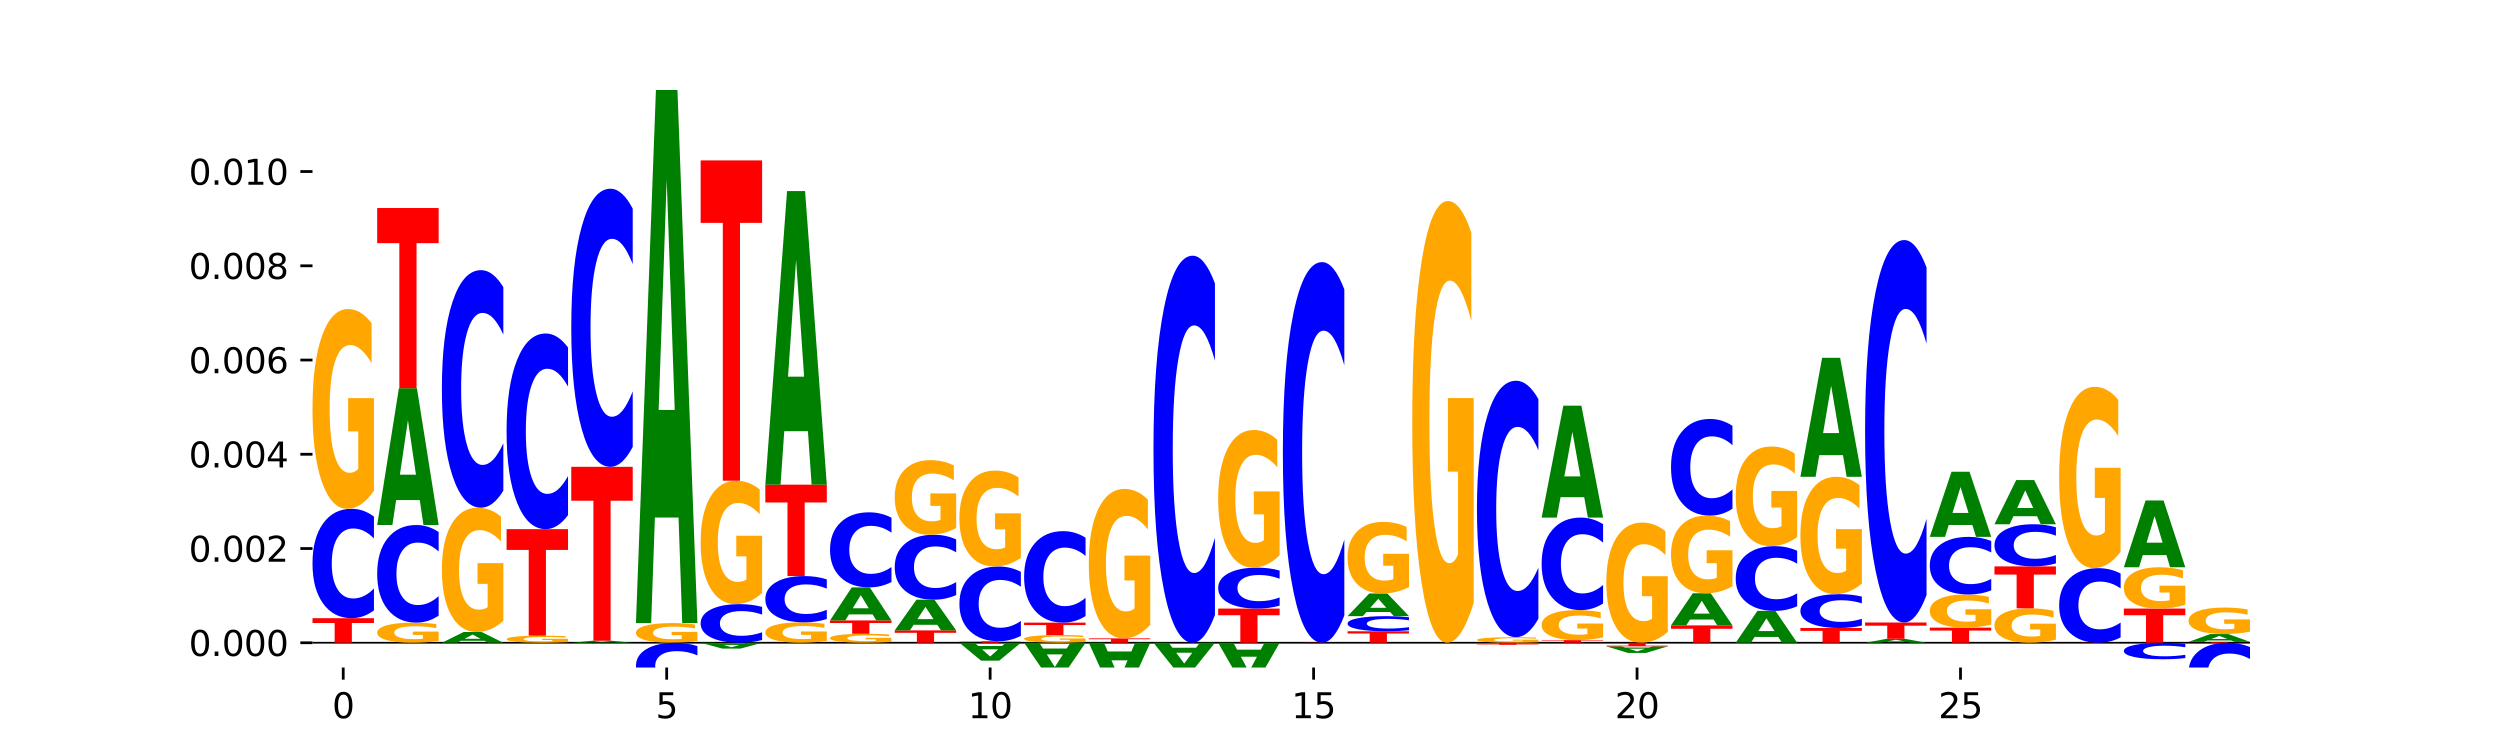 <?xml version="1.0" encoding="utf-8" standalone="no"?>
<!DOCTYPE svg PUBLIC "-//W3C//DTD SVG 1.1//EN"
  "http://www.w3.org/Graphics/SVG/1.1/DTD/svg11.dtd">
<svg xmlns:xlink="http://www.w3.org/1999/xlink" width="720pt" height="216pt" viewBox="0 0 720 216" xmlns="http://www.w3.org/2000/svg" version="1.1">
 <defs>
  <style type="text/css">*{stroke-linejoin: round; stroke-linecap: butt}</style>
 </defs>
 <g id="figure_1">
  <g id="patch_1">
   <path d="M 0 216 
L 720 216 
L 720 0 
L 0 0 
z
" style="fill: #ffffff"/>
  </g>
  <g id="axes_1">
   <g id="patch_2">
    <path d="M 90 192.24 
L 648 192.24 
L 648 25.92 
L 90 25.92 
z
" style="fill: #ffffff"/>
   </g>
   <g id="line2d_1">
    <path d="M 90 185.116 
L 648 185.116 
" clip-path="url(#p6337de2c0d)" style="fill: none; stroke: #000000; stroke-width: 0.5; stroke-linecap: square"/>
   </g>
   <g id="patch_3">
    <path d="M 90 178.037 
L 107.699 178.037 
L 107.699 179.417 
L 101.332 179.417 
L 101.332 185.116 
L 96.38 185.116 
L 96.38 179.417 
L 90 179.417 
L 90 178.037 
z
" clip-path="url(#p6337de2c0d)" style="fill: #ff0000"/>
   </g>
   <g id="patch_4">
    <path d="M 107.699 175.778 
Q 106.219 176.898 104.618 177.464 
Q 103.017 178.037 101.273 178.037 
Q 96.074 178.037 93.037 173.793 
Q 90 169.55 90 162.293 
Q 90 155.01 93.037 150.773 
Q 96.074 146.529 101.273 146.529 
Q 103.017 146.529 104.618 147.102 
Q 106.219 147.668 107.699 148.788 
L 107.699 155.068 
Q 106.206 153.584 104.756 152.894 
Q 103.307 152.205 101.706 152.205 
Q 98.834 152.205 97.189 154.893 
Q 95.548 157.574 95.548 162.293 
Q 95.548 166.992 97.189 169.68 
Q 98.834 172.361 101.706 172.361 
Q 103.307 172.361 104.756 171.671 
Q 106.206 170.975 107.699 169.491 
L 107.699 175.778 
z
" clip-path="url(#p6337de2c0d)" style="fill: #0000ff"/>
   </g>
   <g id="patch_5">
    <path d="M 107.699 141.324 
Q 105.914 143.927 103.995 145.234 
Q 102.075 146.529 100.028 146.529 
Q 95.403 146.529 92.701 138.781 
Q 90 131.033 90 117.784 
Q 90 104.379 92.749 96.691 
Q 95.502 89.002 100.29 89.002 
Q 102.134 89.002 103.824 90.048 
Q 105.518 91.082 107.017 93.126 
L 107.017 104.593 
Q 105.47 101.967 103.939 100.672 
Q 102.408 99.365 100.869 99.365 
Q 98.021 99.365 96.478 104.142 
Q 94.935 108.907 94.935 117.784 
Q 94.935 126.577 96.422 131.378 
Q 97.91 136.167 100.647 136.167 
Q 101.392 136.167 102.031 135.894 
Q 102.67 135.608 103.177 135.014 
L 103.177 124.248 
L 100.262 124.248 
L 100.262 114.658 
L 107.699 114.658 
L 107.699 141.324 
z
" clip-path="url(#p6337de2c0d)" style="fill: #ffa600"/>
   </g>
   <g id="patch_6">
    <path d="M 126.331 184.591 
Q 124.546 184.853 122.626 184.985 
Q 120.706 185.116 118.659 185.116 
Q 114.034 185.116 111.332 184.335 
Q 108.631 183.554 108.631 182.218 
Q 108.631 180.867 111.38 180.092 
Q 114.133 179.317 118.921 179.317 
Q 120.765 179.317 122.455 179.423 
Q 124.149 179.527 125.648 179.733 
L 125.648 180.889 
Q 124.101 180.624 122.57 180.493 
Q 121.039 180.362 119.5 180.362 
Q 116.652 180.362 115.109 180.843 
Q 113.566 181.323 113.566 182.218 
Q 113.566 183.105 115.053 183.589 
Q 116.541 184.071 119.278 184.071 
Q 120.023 184.071 120.662 184.044 
Q 121.301 184.015 121.808 183.955 
L 121.808 182.87 
L 118.893 182.87 
L 118.893 181.903 
L 126.331 181.903 
L 126.331 184.591 
z
" clip-path="url(#p6337de2c0d)" style="fill: #ffa600"/>
   </g>
   <g id="patch_7">
    <path d="M 126.331 177.302 
Q 124.85 178.301 123.249 178.806 
Q 121.648 179.317 119.905 179.317 
Q 114.705 179.317 111.668 175.531 
Q 108.631 171.745 108.631 165.27 
Q 108.631 158.771 111.668 154.991 
Q 114.705 151.204 119.905 151.204 
Q 121.648 151.204 123.249 151.716 
Q 124.85 152.221 126.331 153.22 
L 126.331 158.824 
Q 124.837 157.499 123.387 156.884 
Q 121.938 156.268 120.337 156.268 
Q 117.465 156.268 115.82 158.667 
Q 114.179 161.059 114.179 165.27 
Q 114.179 169.462 115.82 171.861 
Q 117.465 174.253 120.337 174.253 
Q 121.938 174.253 123.387 173.638 
Q 124.837 173.016 126.331 171.692 
L 126.331 177.302 
z
" clip-path="url(#p6337de2c0d)" style="fill: #0000ff"/>
   </g>
   <g id="patch_8">
    <path d="M 120.892 144.026 
L 114.085 144.026 
L 113.01 151.204 
L 108.631 151.204 
L 114.884 111.797 
L 120.077 111.797 
L 126.331 151.204 
L 121.955 151.204 
L 120.892 144.026 
z
M 115.17 136.712 
L 119.795 136.712 
L 117.486 121.036 
L 115.17 136.712 
z
" clip-path="url(#p6337de2c0d)" style="fill: #008000"/>
   </g>
   <g id="patch_9">
    <path d="M 108.631 59.912 
L 126.331 59.912 
L 126.331 70.031 
L 119.963 70.031 
L 119.963 111.797 
L 115.011 111.797 
L 115.011 70.031 
L 108.631 70.031 
L 108.631 59.912 
z
" clip-path="url(#p6337de2c0d)" style="fill: #ff0000"/>
   </g>
   <g id="patch_10">
    <path d="M 139.523 184.552 
L 132.716 184.552 
L 131.641 185.116 
L 127.262 185.116 
L 133.515 182.022 
L 138.708 182.022 
L 144.962 185.116 
L 140.586 185.116 
L 139.523 184.552 
z
M 133.801 183.978 
L 138.426 183.978 
L 136.117 182.748 
L 133.801 183.978 
z
" clip-path="url(#p6337de2c0d)" style="fill: #008000"/>
   </g>
   <g id="patch_11">
    <path d="M 144.962 178.783 
Q 143.177 180.403 141.257 181.216 
Q 139.337 182.022 137.29 182.022 
Q 132.665 182.022 129.963 177.2 
Q 127.262 172.378 127.262 164.132 
Q 127.262 155.789 130.011 151.004 
Q 132.764 146.219 137.552 146.219 
Q 139.396 146.219 141.086 146.87 
Q 142.78 147.514 144.279 148.786 
L 144.279 155.923 
Q 142.732 154.288 141.201 153.482 
Q 139.67 152.668 138.131 152.668 
Q 135.283 152.668 133.74 155.642 
Q 132.197 158.607 132.197 164.132 
Q 132.197 169.605 133.684 172.593 
Q 135.172 175.573 137.909 175.573 
Q 138.655 175.573 139.293 175.403 
Q 139.932 175.226 140.44 174.856 
L 140.44 168.155 
L 137.524 168.155 
L 137.524 162.187 
L 144.962 162.187 
L 144.962 178.783 
z
" clip-path="url(#p6337de2c0d)" style="fill: #ffa600"/>
   </g>
   <g id="patch_12">
    <path d="M 144.962 141.315 
Q 143.481 143.746 141.88 144.976 
Q 140.279 146.219 138.536 146.219 
Q 133.336 146.219 130.299 137.005 
Q 127.262 127.79 127.262 112.032 
Q 127.262 96.217 130.299 87.017 
Q 133.336 77.802 138.536 77.802 
Q 140.279 77.802 141.88 79.046 
Q 143.481 80.276 144.962 82.706 
L 144.962 96.345 
Q 143.468 93.122 142.018 91.624 
Q 140.569 90.126 138.968 90.126 
Q 136.096 90.126 134.451 95.963 
Q 132.81 101.786 132.81 112.032 
Q 132.81 122.236 134.451 128.073 
Q 136.096 133.895 138.968 133.895 
Q 140.569 133.895 142.018 132.397 
Q 143.468 130.885 144.962 127.663 
L 144.962 141.315 
z
" clip-path="url(#p6337de2c0d)" style="fill: #0000ff"/>
   </g>
   <g id="patch_13">
    <path d="M 163.593 184.931 
Q 161.808 185.023 159.888 185.07 
Q 157.968 185.116 155.921 185.116 
Q 151.296 185.116 148.594 184.841 
Q 145.893 184.565 145.893 184.095 
Q 145.893 183.619 148.642 183.346 
Q 151.395 183.073 156.183 183.073 
Q 158.027 183.073 159.717 183.11 
Q 161.411 183.147 162.91 183.219 
L 162.91 183.626 
Q 161.363 183.533 159.832 183.487 
Q 158.301 183.441 156.762 183.441 
Q 153.914 183.441 152.371 183.61 
Q 150.828 183.78 150.828 184.095 
Q 150.828 184.407 152.315 184.578 
Q 153.803 184.748 156.54 184.748 
Q 157.286 184.748 157.924 184.738 
Q 158.563 184.728 159.071 184.707 
L 159.071 184.324 
L 156.155 184.324 
L 156.155 183.984 
L 163.593 183.984 
L 163.593 184.931 
z
" clip-path="url(#p6337de2c0d)" style="fill: #ffa600"/>
   </g>
   <g id="patch_14">
    <path d="M 145.893 152.395 
L 163.593 152.395 
L 163.593 158.378 
L 157.225 158.378 
L 157.225 183.073 
L 152.273 183.073 
L 152.273 158.378 
L 145.893 158.378 
L 145.893 152.395 
z
" clip-path="url(#p6337de2c0d)" style="fill: #ff0000"/>
   </g>
   <g id="patch_15">
    <path d="M 163.593 148.356 
Q 162.112 150.358 160.511 151.371 
Q 158.91 152.395 157.167 152.395 
Q 151.967 152.395 148.93 144.806 
Q 145.893 137.217 145.893 124.238 
Q 145.893 111.213 148.93 103.636 
Q 151.967 96.046 157.167 96.046 
Q 158.91 96.046 160.511 97.071 
Q 162.112 98.083 163.593 100.086 
L 163.593 111.318 
Q 162.099 108.664 160.649 107.43 
Q 159.2 106.196 157.599 106.196 
Q 154.727 106.196 153.082 111.004 
Q 151.441 115.799 151.441 124.238 
Q 151.441 132.642 153.082 137.45 
Q 154.727 142.245 157.599 142.245 
Q 159.2 142.245 160.649 141.011 
Q 162.099 139.766 163.593 137.112 
L 163.593 148.356 
z
" clip-path="url(#p6337de2c0d)" style="fill: #0000ff"/>
   </g>
   <g id="patch_16">
    <path d="M 176.785 185.006 
L 169.978 185.006 
L 168.903 185.116 
L 164.524 185.116 
L 170.777 184.515 
L 175.97 184.515 
L 182.224 185.116 
L 177.849 185.116 
L 176.785 185.006 
z
M 171.063 184.895 
L 175.688 184.895 
L 173.379 184.656 
L 171.063 184.895 
z
" clip-path="url(#p6337de2c0d)" style="fill: #008000"/>
   </g>
   <g id="patch_17">
    <path d="M 164.524 134.445 
L 182.224 134.445 
L 182.224 144.21 
L 175.856 144.21 
L 175.856 184.515 
L 170.904 184.515 
L 170.904 144.21 
L 164.524 144.21 
L 164.524 134.445 
z
" clip-path="url(#p6337de2c0d)" style="fill: #ff0000"/>
   </g>
   <g id="patch_18">
    <path d="M 182.224 128.704 
Q 180.743 131.549 179.142 132.989 
Q 177.541 134.445 175.798 134.445 
Q 170.598 134.445 167.561 123.658 
Q 164.524 112.871 164.524 94.424 
Q 164.524 75.911 167.561 65.141 
Q 170.598 54.354 175.798 54.354 
Q 177.541 54.354 179.142 55.81 
Q 180.743 57.25 182.224 60.095 
L 182.224 76.06 
Q 180.73 72.288 179.28 70.535 
Q 177.831 68.781 176.23 68.781 
Q 173.358 68.781 171.713 75.614 
Q 170.072 82.43 170.072 94.424 
Q 170.072 106.369 171.713 113.202 
Q 173.358 120.018 176.23 120.018 
Q 177.831 120.018 179.28 118.264 
Q 180.73 116.494 182.224 112.722 
L 182.224 128.704 
z
" clip-path="url(#p6337de2c0d)" style="fill: #0000ff"/>
   </g>
   <g id="patch_19">
    <path d="M 200.855 184.603 
Q 199.07 184.859 197.15 184.988 
Q 195.23 185.116 193.183 185.116 
Q 188.558 185.116 185.857 184.353 
Q 183.155 183.589 183.155 182.284 
Q 183.155 180.964 185.904 180.206 
Q 188.657 179.449 193.445 179.449 
Q 195.289 179.449 196.979 179.552 
Q 198.673 179.654 200.172 179.855 
L 200.172 180.985 
Q 198.625 180.726 197.094 180.599 
Q 195.563 180.47 194.024 180.47 
Q 191.176 180.47 189.633 180.94 
Q 188.09 181.41 188.09 182.284 
Q 188.09 183.15 189.577 183.623 
Q 191.065 184.095 193.802 184.095 
Q 194.548 184.095 195.186 184.068 
Q 195.825 184.04 196.333 183.982 
L 196.333 182.921 
L 193.417 182.921 
L 193.417 181.976 
L 200.855 181.976 
L 200.855 184.603 
z
" clip-path="url(#p6337de2c0d)" style="fill: #ffa600"/>
   </g>
   <g id="patch_20">
    <path d="M 195.416 149.041 
L 188.609 149.041 
L 187.534 179.449 
L 183.155 179.449 
L 189.409 12.526 
L 194.601 12.526 
L 200.855 179.449 
L 196.48 179.449 
L 195.416 149.041 
z
M 189.694 118.06 
L 194.319 118.06 
L 192.01 51.663 
L 189.694 118.06 
z
" clip-path="url(#p6337de2c0d)" style="fill: #008000"/>
   </g>
   <g id="patch_21">
    <path d="M 219.486 184.318 
Q 218.005 184.714 216.404 184.914 
Q 214.803 185.116 213.06 185.116 
Q 207.86 185.116 204.823 183.617 
Q 201.786 182.119 201.786 179.556 
Q 201.786 176.984 204.823 175.487 
Q 207.86 173.989 213.06 173.989 
Q 214.803 173.989 216.404 174.191 
Q 218.005 174.391 219.486 174.786 
L 219.486 177.004 
Q 217.992 176.48 216.543 176.237 
Q 215.093 175.993 213.492 175.993 
Q 210.62 175.993 208.975 176.942 
Q 207.334 177.889 207.334 179.556 
Q 207.334 181.215 208.975 182.164 
Q 210.62 183.111 213.492 183.111 
Q 215.093 183.111 216.543 182.868 
Q 217.992 182.622 219.486 182.098 
L 219.486 184.318 
z
" clip-path="url(#p6337de2c0d)" style="fill: #0000ff"/>
   </g>
   <g id="patch_22">
    <path d="M 219.486 170.772 
Q 217.701 172.381 215.781 173.188 
Q 213.861 173.989 211.814 173.989 
Q 207.189 173.989 204.488 169.201 
Q 201.786 164.413 201.786 156.226 
Q 201.786 147.943 204.535 143.192 
Q 207.288 138.441 212.076 138.441 
Q 213.921 138.441 215.61 139.087 
Q 217.304 139.726 218.804 140.989 
L 218.804 148.075 
Q 217.257 146.452 215.725 145.652 
Q 214.194 144.844 212.655 144.844 
Q 209.807 144.844 208.264 147.796 
Q 206.721 150.741 206.721 156.226 
Q 206.721 161.66 208.208 164.626 
Q 209.696 167.586 212.433 167.586 
Q 213.179 167.586 213.817 167.417 
Q 214.456 167.24 214.964 166.873 
L 214.964 160.221 
L 212.048 160.221 
L 212.048 154.295 
L 219.486 154.295 
L 219.486 170.772 
z
" clip-path="url(#p6337de2c0d)" style="fill: #ffa600"/>
   </g>
   <g id="patch_23">
    <path d="M 201.786 46.197 
L 219.486 46.197 
L 219.486 64.187 
L 213.118 64.187 
L 213.118 138.441 
L 208.166 138.441 
L 208.166 64.187 
L 201.786 64.187 
L 201.786 46.197 
z
" clip-path="url(#p6337de2c0d)" style="fill: #ff0000"/>
   </g>
   <g id="patch_24">
    <path d="M 238.117 184.584 
Q 236.332 184.85 234.412 184.983 
Q 232.492 185.116 230.445 185.116 
Q 225.82 185.116 223.119 184.324 
Q 220.417 183.532 220.417 182.177 
Q 220.417 180.807 223.166 180.021 
Q 225.919 179.235 230.707 179.235 
Q 232.552 179.235 234.241 179.342 
Q 235.935 179.447 237.435 179.656 
L 237.435 180.829 
Q 235.888 180.56 234.356 180.428 
Q 232.825 180.294 231.286 180.294 
Q 228.438 180.294 226.895 180.783 
Q 225.352 181.27 225.352 182.177 
Q 225.352 183.076 226.839 183.567 
Q 228.327 184.056 231.064 184.056 
Q 231.81 184.056 232.448 184.029 
Q 233.087 183.999 233.595 183.939 
L 233.595 182.838 
L 230.679 182.838 
L 230.679 181.858 
L 238.117 181.858 
L 238.117 184.584 
z
" clip-path="url(#p6337de2c0d)" style="fill: #ffa600"/>
   </g>
   <g id="patch_25">
    <path d="M 238.117 178.279 
Q 236.636 178.753 235.035 178.993 
Q 233.434 179.235 231.691 179.235 
Q 226.491 179.235 223.454 177.44 
Q 220.417 175.645 220.417 172.575 
Q 220.417 169.494 223.454 167.702 
Q 226.491 165.907 231.691 165.907 
Q 233.434 165.907 235.035 166.149 
Q 236.636 166.389 238.117 166.862 
L 238.117 169.519 
Q 236.623 168.891 235.174 168.6 
Q 233.724 168.308 232.123 168.308 
Q 229.252 168.308 227.606 169.445 
Q 225.965 170.579 225.965 172.575 
Q 225.965 174.563 227.606 175.7 
Q 229.252 176.834 232.123 176.834 
Q 233.724 176.834 235.174 176.542 
Q 236.623 176.248 238.117 175.62 
L 238.117 178.279 
z
" clip-path="url(#p6337de2c0d)" style="fill: #0000ff"/>
   </g>
   <g id="patch_26">
    <path d="M 220.417 139.58 
L 238.117 139.58 
L 238.117 144.714 
L 231.749 144.714 
L 231.749 165.907 
L 226.797 165.907 
L 226.797 144.714 
L 220.417 144.714 
L 220.417 139.58 
z
" clip-path="url(#p6337de2c0d)" style="fill: #ff0000"/>
   </g>
   <g id="patch_27">
    <path d="M 232.678 124.176 
L 225.871 124.176 
L 224.796 139.58 
L 220.417 139.58 
L 226.671 55.024 
L 231.864 55.024 
L 238.117 139.58 
L 233.742 139.58 
L 232.678 124.176 
z
M 226.957 108.483 
L 231.581 108.483 
L 229.273 74.849 
L 226.957 108.483 
z
" clip-path="url(#p6337de2c0d)" style="fill: #008000"/>
   </g>
   <g id="patch_28">
    <path d="M 256.748 184.881 
Q 254.963 184.999 253.043 185.057 
Q 251.123 185.116 249.076 185.116 
Q 244.451 185.116 241.75 184.767 
Q 239.048 184.418 239.048 183.821 
Q 239.048 183.217 241.797 182.87 
Q 244.55 182.524 249.338 182.524 
Q 251.183 182.524 252.872 182.571 
Q 254.566 182.617 256.066 182.71 
L 256.066 183.226 
Q 254.519 183.108 252.987 183.05 
Q 251.456 182.991 249.917 182.991 
Q 247.069 182.991 245.526 183.206 
Q 243.983 183.421 243.983 183.821 
Q 243.983 184.217 245.471 184.433 
Q 246.958 184.649 249.695 184.649 
Q 250.441 184.649 251.079 184.637 
Q 251.718 184.624 252.226 184.597 
L 252.226 184.112 
L 249.31 184.112 
L 249.31 183.68 
L 256.748 183.68 
L 256.748 184.881 
z
" clip-path="url(#p6337de2c0d)" style="fill: #ffa600"/>
   </g>
   <g id="patch_29">
    <path d="M 239.048 178.683 
L 256.748 178.683 
L 256.748 179.432 
L 250.38 179.432 
L 250.38 182.524 
L 245.428 182.524 
L 245.428 179.432 
L 239.048 179.432 
L 239.048 178.683 
z
" clip-path="url(#p6337de2c0d)" style="fill: #ff0000"/>
   </g>
   <g id="patch_30">
    <path d="M 251.309 176.95 
L 244.502 176.95 
L 243.427 178.683 
L 239.048 178.683 
L 245.302 169.171 
L 250.495 169.171 
L 256.748 178.683 
L 252.373 178.683 
L 251.309 176.95 
z
M 245.588 175.185 
L 250.212 175.185 
L 247.904 171.401 
L 245.588 175.185 
z
" clip-path="url(#p6337de2c0d)" style="fill: #008000"/>
   </g>
   <g id="patch_31">
    <path d="M 256.748 167.621 
Q 255.267 168.389 253.666 168.778 
Q 252.066 169.171 250.322 169.171 
Q 245.122 169.171 242.085 166.259 
Q 239.048 163.347 239.048 158.367 
Q 239.048 153.37 242.085 150.462 
Q 245.122 147.551 250.322 147.551 
Q 252.066 147.551 253.666 147.944 
Q 255.267 148.332 256.748 149.1 
L 256.748 153.41 
Q 255.254 152.392 253.805 151.918 
Q 252.355 151.445 250.754 151.445 
Q 247.883 151.445 246.237 153.289 
Q 244.596 155.129 244.596 158.367 
Q 244.596 161.592 246.237 163.436 
Q 247.883 165.276 250.754 165.276 
Q 252.355 165.276 253.805 164.803 
Q 255.254 164.325 256.748 163.307 
L 256.748 167.621 
z
" clip-path="url(#p6337de2c0d)" style="fill: #0000ff"/>
   </g>
   <g id="patch_32">
    <path d="M 257.679 181.554 
L 275.379 181.554 
L 275.379 182.249 
L 269.011 182.249 
L 269.011 185.116 
L 264.06 185.116 
L 264.06 182.249 
L 257.679 182.249 
L 257.679 181.554 
z
" clip-path="url(#p6337de2c0d)" style="fill: #ff0000"/>
   </g>
   <g id="patch_33">
    <path d="M 269.94 179.944 
L 263.133 179.944 
L 262.058 181.554 
L 257.679 181.554 
L 263.933 172.713 
L 269.126 172.713 
L 275.379 181.554 
L 271.004 181.554 
L 269.94 179.944 
z
M 264.219 178.303 
L 268.843 178.303 
L 266.535 174.786 
L 264.219 178.303 
z
" clip-path="url(#p6337de2c0d)" style="fill: #008000"/>
   </g>
   <g id="patch_34">
    <path d="M 275.379 171.372 
Q 273.898 172.037 272.297 172.373 
Q 270.697 172.713 268.953 172.713 
Q 263.753 172.713 260.716 170.194 
Q 257.679 167.675 257.679 163.367 
Q 257.679 159.043 260.716 156.528 
Q 263.753 154.009 268.953 154.009 
Q 270.697 154.009 272.297 154.349 
Q 273.898 154.685 275.379 155.35 
L 275.379 159.078 
Q 273.885 158.197 272.436 157.788 
Q 270.986 157.378 269.385 157.378 
Q 266.514 157.378 264.868 158.974 
Q 263.227 160.566 263.227 163.367 
Q 263.227 166.156 264.868 167.752 
Q 266.514 169.344 269.385 169.344 
Q 270.986 169.344 272.436 168.934 
Q 273.885 168.521 275.379 167.64 
L 275.379 171.372 
z
" clip-path="url(#p6337de2c0d)" style="fill: #0000ff"/>
   </g>
   <g id="patch_35">
    <path d="M 275.379 152.065 
Q 273.594 153.037 271.674 153.525 
Q 269.754 154.009 267.707 154.009 
Q 263.082 154.009 260.381 151.115 
Q 257.679 148.22 257.679 143.271 
Q 257.679 138.263 260.428 135.391 
Q 263.181 132.519 267.969 132.519 
Q 269.814 132.519 271.503 132.91 
Q 273.197 133.296 274.697 134.059 
L 274.697 138.343 
Q 273.15 137.362 271.619 136.878 
Q 270.087 136.39 268.548 136.39 
Q 265.7 136.39 264.157 138.174 
Q 262.614 139.955 262.614 143.271 
Q 262.614 146.556 264.102 148.349 
Q 265.589 150.138 268.326 150.138 
Q 269.072 150.138 269.711 150.036 
Q 270.349 149.929 270.857 149.707 
L 270.857 145.686 
L 267.941 145.686 
L 267.941 142.103 
L 275.379 142.103 
L 275.379 152.065 
z
" clip-path="url(#p6337de2c0d)" style="fill: #ffa600"/>
   </g>
   <g id="patch_36">
    <path d="M 276.311 184.672 
L 294.01 184.672 
L 294.01 184.759 
L 287.642 184.759 
L 287.642 185.116 
L 282.691 185.116 
L 282.691 184.759 
L 276.311 184.759 
L 276.311 184.672 
z
" clip-path="url(#p6337de2c0d)" style="fill: #ff0000"/>
   </g>
   <g id="patch_37">
    <path d="M 294.01 183.129 
Q 292.529 183.894 290.929 184.281 
Q 289.328 184.672 287.584 184.672 
Q 282.384 184.672 279.347 181.773 
Q 276.311 178.874 276.311 173.916 
Q 276.311 168.94 279.347 166.046 
Q 282.384 163.147 287.584 163.147 
Q 289.328 163.147 290.929 163.538 
Q 292.529 163.925 294.01 164.69 
L 294.01 168.98 
Q 292.516 167.967 291.067 167.495 
Q 289.617 167.024 288.017 167.024 
Q 285.145 167.024 283.499 168.86 
Q 281.858 170.692 281.858 173.916 
Q 281.858 177.126 283.499 178.963 
Q 285.145 180.795 288.017 180.795 
Q 289.617 180.795 291.067 180.323 
Q 292.516 179.848 294.01 178.834 
L 294.01 183.129 
z
" clip-path="url(#p6337de2c0d)" style="fill: #0000ff"/>
   </g>
   <g id="patch_38">
    <path d="M 294.01 160.648 
Q 292.225 161.897 290.305 162.525 
Q 288.385 163.147 286.338 163.147 
Q 281.713 163.147 279.012 159.427 
Q 276.311 155.707 276.311 149.345 
Q 276.311 142.91 279.059 139.218 
Q 281.812 135.527 286.6 135.527 
Q 288.445 135.527 290.135 136.029 
Q 291.828 136.525 293.328 137.507 
L 293.328 143.012 
Q 291.781 141.751 290.25 141.129 
Q 288.718 140.502 287.179 140.502 
Q 284.331 140.502 282.788 142.795 
Q 281.245 145.083 281.245 149.345 
Q 281.245 153.567 282.733 155.872 
Q 284.22 158.172 286.957 158.172 
Q 287.703 158.172 288.342 158.04 
Q 288.98 157.903 289.488 157.618 
L 289.488 152.449 
L 286.572 152.449 
L 286.572 147.845 
L 294.01 147.845 
L 294.01 160.648 
z
" clip-path="url(#p6337de2c0d)" style="fill: #ffa600"/>
   </g>
   <g id="patch_39">
    <path d="M 312.641 184.914 
Q 310.856 185.015 308.936 185.065 
Q 307.016 185.116 304.969 185.116 
Q 300.344 185.116 297.643 184.815 
Q 294.942 184.514 294.942 183.999 
Q 294.942 183.479 297.691 183.18 
Q 300.443 182.881 305.231 182.881 
Q 307.076 182.881 308.766 182.922 
Q 310.459 182.962 311.959 183.042 
L 311.959 183.487 
Q 310.412 183.385 308.881 183.335 
Q 307.349 183.284 305.81 183.284 
Q 302.962 183.284 301.419 183.469 
Q 299.876 183.654 299.876 183.999 
Q 299.876 184.341 301.364 184.527 
Q 302.851 184.713 305.588 184.713 
Q 306.334 184.713 306.973 184.703 
Q 307.611 184.692 308.119 184.669 
L 308.119 184.25 
L 305.203 184.25 
L 305.203 183.878 
L 312.641 183.878 
L 312.641 184.914 
z
" clip-path="url(#p6337de2c0d)" style="fill: #ffa600"/>
   </g>
   <g id="patch_40">
    <path d="M 294.942 179.319 
L 312.641 179.319 
L 312.641 180.014 
L 306.273 180.014 
L 306.273 182.881 
L 301.322 182.881 
L 301.322 180.014 
L 294.942 180.014 
L 294.942 179.319 
z
" clip-path="url(#p6337de2c0d)" style="fill: #ff0000"/>
   </g>
   <g id="patch_41">
    <path d="M 312.641 177.43 
Q 311.161 178.366 309.56 178.84 
Q 307.959 179.319 306.215 179.319 
Q 301.015 179.319 297.978 175.77 
Q 294.942 172.221 294.942 166.152 
Q 294.942 160.062 297.978 156.518 
Q 301.015 152.97 306.215 152.97 
Q 307.959 152.97 309.56 153.449 
Q 311.161 153.922 312.641 154.858 
L 312.641 160.111 
Q 311.147 158.87 309.698 158.293 
Q 308.249 157.716 306.648 157.716 
Q 303.776 157.716 302.13 159.964 
Q 300.489 162.206 300.489 166.152 
Q 300.489 170.082 302.13 172.33 
Q 303.776 174.572 306.648 174.572 
Q 308.249 174.572 309.698 173.996 
Q 311.147 173.413 312.641 172.172 
L 312.641 177.43 
z
" clip-path="url(#p6337de2c0d)" style="fill: #0000ff"/>
   </g>
   <g id="patch_42">
    <path d="M 313.573 183.851 
L 331.272 183.851 
L 331.272 184.098 
L 324.904 184.098 
L 324.904 185.116 
L 319.953 185.116 
L 319.953 184.098 
L 313.573 184.098 
L 313.573 183.851 
z
" clip-path="url(#p6337de2c0d)" style="fill: #ff0000"/>
   </g>
   <g id="patch_43">
    <path d="M 331.272 179.957 
Q 329.487 181.904 327.567 182.882 
Q 325.647 183.851 323.6 183.851 
Q 318.975 183.851 316.274 178.054 
Q 313.573 172.258 313.573 162.344 
Q 313.573 152.316 316.322 146.564 
Q 319.074 140.811 323.862 140.811 
Q 325.707 140.811 327.397 141.594 
Q 329.09 142.367 330.59 143.896 
L 330.59 152.476 
Q 329.043 150.511 327.512 149.542 
Q 325.981 148.564 324.441 148.564 
Q 321.593 148.564 320.05 152.138 
Q 318.507 155.703 318.507 162.344 
Q 318.507 168.924 319.995 172.515 
Q 321.482 176.098 324.219 176.098 
Q 324.965 176.098 325.604 175.894 
Q 326.242 175.68 326.75 175.236 
L 326.75 167.181 
L 323.835 167.181 
L 323.835 160.006 
L 331.272 160.006 
L 331.272 179.957 
z
" clip-path="url(#p6337de2c0d)" style="fill: #ffa600"/>
   </g>
   <g id="patch_44">
    <path d="M 349.903 177.125 
Q 348.423 181.086 346.822 183.089 
Q 345.221 185.116 343.477 185.116 
Q 338.277 185.116 335.241 170.102 
Q 332.204 155.088 332.204 129.413 
Q 332.204 103.645 335.241 88.654 
Q 338.277 73.64 343.477 73.64 
Q 345.221 73.64 346.822 75.667 
Q 348.423 77.67 349.903 81.631 
L 349.903 103.852 
Q 348.409 98.602 346.96 96.161 
Q 345.511 93.72 343.91 93.72 
Q 341.038 93.72 339.392 103.23 
Q 337.751 112.718 337.751 129.413 
Q 337.751 146.038 339.392 155.549 
Q 341.038 165.036 343.91 165.036 
Q 345.511 165.036 346.96 162.595 
Q 348.409 160.131 349.903 154.881 
L 349.903 177.125 
z
" clip-path="url(#p6337de2c0d)" style="fill: #0000ff"/>
   </g>
   <g id="patch_45">
    <path d="M 350.835 175.27 
L 368.534 175.27 
L 368.534 177.19 
L 362.167 177.19 
L 362.167 185.116 
L 357.215 185.116 
L 357.215 177.19 
L 350.835 177.19 
L 350.835 175.27 
z
" clip-path="url(#p6337de2c0d)" style="fill: #ff0000"/>
   </g>
   <g id="patch_46">
    <path d="M 368.534 174.424 
Q 367.054 174.843 365.453 175.055 
Q 363.852 175.27 362.108 175.27 
Q 356.908 175.27 353.872 173.681 
Q 350.835 172.093 350.835 169.376 
Q 350.835 166.649 353.872 165.063 
Q 356.908 163.475 362.108 163.475 
Q 363.852 163.475 365.453 163.689 
Q 367.054 163.901 368.534 164.32 
L 368.534 166.671 
Q 367.04 166.116 365.591 165.858 
Q 364.142 165.599 362.541 165.599 
Q 359.669 165.599 358.023 166.606 
Q 356.382 167.609 356.382 169.376 
Q 356.382 171.135 358.023 172.141 
Q 359.669 173.145 362.541 173.145 
Q 364.142 173.145 365.591 172.887 
Q 367.04 172.626 368.534 172.071 
L 368.534 174.424 
z
" clip-path="url(#p6337de2c0d)" style="fill: #0000ff"/>
   </g>
   <g id="patch_47">
    <path d="M 368.534 159.889 
Q 366.749 161.682 364.829 162.582 
Q 362.909 163.475 360.863 163.475 
Q 356.237 163.475 353.536 158.137 
Q 350.835 152.799 350.835 143.67 
Q 350.835 134.435 353.584 129.138 
Q 356.337 123.841 361.124 123.841 
Q 362.969 123.841 364.659 124.561 
Q 366.353 125.273 367.852 126.682 
L 367.852 134.582 
Q 366.305 132.773 364.774 131.88 
Q 363.243 130.98 361.704 130.98 
Q 358.855 130.98 357.312 134.271 
Q 355.769 137.554 355.769 143.67 
Q 355.769 149.728 357.257 153.036 
Q 358.744 156.335 361.481 156.335 
Q 362.227 156.335 362.866 156.147 
Q 363.504 155.951 364.012 155.541 
L 364.012 148.124 
L 361.097 148.124 
L 361.097 141.517 
L 368.534 141.517 
L 368.534 159.889 
z
" clip-path="url(#p6337de2c0d)" style="fill: #ffa600"/>
   </g>
   <g id="patch_48">
    <path d="M 387.165 177.258 
Q 385.685 181.153 384.084 183.123 
Q 382.483 185.116 380.739 185.116 
Q 375.54 185.116 372.503 170.351 
Q 369.466 155.586 369.466 130.336 
Q 369.466 104.995 372.503 90.253 
Q 375.54 75.488 380.739 75.488 
Q 382.483 75.488 384.084 77.481 
Q 385.685 79.451 387.165 83.346 
L 387.165 105.199 
Q 385.671 100.036 384.222 97.635 
Q 382.773 95.235 381.172 95.235 
Q 378.3 95.235 376.654 104.588 
Q 375.013 113.918 375.013 130.336 
Q 375.013 146.686 376.654 156.039 
Q 378.3 165.369 381.172 165.369 
Q 382.773 165.369 384.222 162.968 
Q 385.671 160.545 387.165 155.382 
L 387.165 177.258 
z
" clip-path="url(#p6337de2c0d)" style="fill: #0000ff"/>
   </g>
   <g id="patch_49">
    <path d="M 388.097 181.803 
L 405.796 181.803 
L 405.796 182.449 
L 399.429 182.449 
L 399.429 185.116 
L 394.477 185.116 
L 394.477 182.449 
L 388.097 182.449 
L 388.097 181.803 
z
" clip-path="url(#p6337de2c0d)" style="fill: #ff0000"/>
   </g>
   <g id="patch_50">
    <path d="M 405.796 181.491 
Q 404.316 181.646 402.715 181.724 
Q 401.114 181.803 399.37 181.803 
Q 394.171 181.803 391.134 181.217 
Q 388.097 180.631 388.097 179.628 
Q 388.097 178.622 391.134 178.037 
Q 394.171 177.451 399.37 177.451 
Q 401.114 177.451 402.715 177.53 
Q 404.316 177.608 405.796 177.763 
L 405.796 178.63 
Q 404.302 178.425 402.853 178.33 
Q 401.404 178.235 399.803 178.235 
Q 396.931 178.235 395.285 178.606 
Q 393.644 178.977 393.644 179.628 
Q 393.644 180.278 395.285 180.649 
Q 396.931 181.019 399.803 181.019 
Q 401.404 181.019 402.853 180.924 
Q 404.302 180.828 405.796 180.623 
L 405.796 181.491 
z
" clip-path="url(#p6337de2c0d)" style="fill: #0000ff"/>
   </g>
   <g id="patch_51">
    <path d="M 400.357 176.261 
L 393.55 176.261 
L 392.476 177.451 
L 388.097 177.451 
L 394.35 170.918 
L 399.543 170.918 
L 405.796 177.451 
L 401.421 177.451 
L 400.357 176.261 
z
M 394.636 175.048 
L 399.261 175.048 
L 396.952 172.45 
L 394.636 175.048 
z
" clip-path="url(#p6337de2c0d)" style="fill: #008000"/>
   </g>
   <g id="patch_52">
    <path d="M 405.796 169.053 
Q 404.011 169.986 402.091 170.454 
Q 400.172 170.918 398.125 170.918 
Q 393.499 170.918 390.798 168.142 
Q 388.097 165.366 388.097 160.618 
Q 388.097 155.815 390.846 153.061 
Q 393.599 150.306 398.386 150.306 
Q 400.231 150.306 401.921 150.68 
Q 403.615 151.051 405.114 151.783 
L 405.114 155.892 
Q 403.567 154.951 402.036 154.487 
Q 400.505 154.019 398.966 154.019 
Q 396.118 154.019 394.574 155.73 
Q 393.031 157.438 393.031 160.618 
Q 393.031 163.769 394.519 165.49 
Q 396.006 167.205 398.744 167.205 
Q 399.489 167.205 400.128 167.108 
Q 400.767 167.005 401.274 166.792 
L 401.274 162.935 
L 398.359 162.935 
L 398.359 159.499 
L 405.796 159.499 
L 405.796 169.053 
z
" clip-path="url(#p6337de2c0d)" style="fill: #ffa600"/>
   </g>
   <g id="patch_53">
    <path d="M 424.427 173.605 
Q 422.642 179.361 420.722 182.251 
Q 418.803 185.116 416.756 185.116 
Q 412.131 185.116 409.429 167.982 
Q 406.728 150.847 406.728 121.546 
Q 406.728 91.902 409.477 74.899 
Q 412.23 57.897 417.018 57.897 
Q 418.862 57.897 420.552 60.209 
Q 422.246 62.495 423.745 67.016 
L 423.745 92.375 
Q 422.198 86.568 420.667 83.703 
Q 419.136 80.812 417.597 80.812 
Q 414.749 80.812 413.206 91.377 
Q 411.662 101.915 411.662 121.546 
Q 411.662 140.992 413.15 151.609 
Q 414.638 162.2 417.375 162.2 
Q 418.12 162.2 418.759 161.596 
Q 419.398 160.965 419.905 159.651 
L 419.905 135.842 
L 416.99 135.842 
L 416.99 114.634 
L 424.427 114.634 
L 424.427 173.605 
z
" clip-path="url(#p6337de2c0d)" style="fill: #ffa600"/>
   </g>
   <g id="patch_54">
    <path d="M 443.058 184.97 
Q 441.273 185.043 439.354 185.08 
Q 437.434 185.116 435.387 185.116 
Q 430.762 185.116 428.06 184.899 
Q 425.359 184.683 425.359 184.313 
Q 425.359 183.939 428.108 183.724 
Q 430.861 183.509 435.649 183.509 
Q 437.493 183.509 439.183 183.538 
Q 440.877 183.567 442.376 183.624 
L 442.376 183.945 
Q 440.829 183.871 439.298 183.835 
Q 437.767 183.799 436.228 183.799 
Q 433.38 183.799 431.837 183.932 
Q 430.294 184.065 430.294 184.313 
Q 430.294 184.559 431.781 184.693 
Q 433.269 184.826 436.006 184.826 
Q 436.751 184.826 437.39 184.819 
Q 438.029 184.811 438.536 184.794 
L 438.536 184.494 
L 435.621 184.494 
L 435.621 184.226 
L 443.058 184.226 
L 443.058 184.97 
z
" clip-path="url(#p6337de2c0d)" style="fill: #ffa600"/>
   </g>
   <g id="patch_55">
    <path d="M 443.058 178.215 
Q 441.578 180.839 439.977 182.167 
Q 438.376 183.509 436.632 183.509 
Q 431.433 183.509 428.396 173.562 
Q 425.359 163.614 425.359 146.603 
Q 425.359 129.53 428.396 119.598 
Q 431.433 109.651 436.632 109.651 
Q 438.376 109.651 439.977 110.993 
Q 441.578 112.321 443.058 114.945 
L 443.058 129.668 
Q 441.565 126.189 440.115 124.572 
Q 438.666 122.955 437.065 122.955 
Q 434.193 122.955 432.548 129.256 
Q 430.906 135.542 430.906 146.603 
Q 430.906 157.618 432.548 163.919 
Q 434.193 170.205 437.065 170.205 
Q 438.666 170.205 440.115 168.588 
Q 441.565 166.956 443.058 163.477 
L 443.058 178.215 
z
" clip-path="url(#p6337de2c0d)" style="fill: #0000ff"/>
   </g>
   <g id="patch_56">
    <path d="M 443.99 184.358 
L 461.689 184.358 
L 461.689 184.505 
L 455.322 184.505 
L 455.322 185.116 
L 450.37 185.116 
L 450.37 184.505 
L 443.99 184.505 
L 443.99 184.358 
z
" clip-path="url(#p6337de2c0d)" style="fill: #ff0000"/>
   </g>
   <g id="patch_57">
    <path d="M 461.689 183.575 
Q 459.904 183.966 457.985 184.163 
Q 456.065 184.358 454.018 184.358 
Q 449.393 184.358 446.691 183.193 
Q 443.99 182.029 443.99 180.037 
Q 443.99 178.023 446.739 176.867 
Q 449.492 175.712 454.28 175.712 
Q 456.124 175.712 457.814 175.869 
Q 459.508 176.024 461.007 176.331 
L 461.007 178.055 
Q 459.46 177.66 457.929 177.465 
Q 456.398 177.269 454.859 177.269 
Q 452.011 177.269 450.468 177.987 
Q 448.925 178.703 448.925 180.037 
Q 448.925 181.359 450.412 182.08 
Q 451.9 182.8 454.637 182.8 
Q 455.382 182.8 456.021 182.759 
Q 456.66 182.716 457.167 182.627 
L 457.167 181.009 
L 454.252 181.009 
L 454.252 179.568 
L 461.689 179.568 
L 461.689 183.575 
z
" clip-path="url(#p6337de2c0d)" style="fill: #ffa600"/>
   </g>
   <g id="patch_58">
    <path d="M 461.689 173.801 
Q 460.209 174.748 458.608 175.227 
Q 457.007 175.712 455.263 175.712 
Q 450.064 175.712 447.027 172.122 
Q 443.99 168.533 443.99 162.395 
Q 443.99 156.235 447.027 152.652 
Q 450.064 149.063 455.263 149.063 
Q 457.007 149.063 458.608 149.547 
Q 460.209 150.026 461.689 150.973 
L 461.689 156.285 
Q 460.196 155.03 458.746 154.446 
Q 457.297 153.863 455.696 153.863 
Q 452.824 153.863 451.179 156.136 
Q 449.538 158.404 449.538 162.395 
Q 449.538 166.37 451.179 168.643 
Q 452.824 170.911 455.696 170.911 
Q 457.297 170.911 458.746 170.328 
Q 460.196 169.739 461.689 168.484 
L 461.689 173.801 
z
" clip-path="url(#p6337de2c0d)" style="fill: #0000ff"/>
   </g>
   <g id="patch_59">
    <path d="M 456.25 143.19 
L 449.443 143.19 
L 448.369 149.063 
L 443.99 149.063 
L 450.243 116.827 
L 455.436 116.827 
L 461.689 149.063 
L 457.314 149.063 
L 456.25 143.19 
z
M 450.529 137.207 
L 455.154 137.207 
L 452.845 124.385 
L 450.529 137.207 
z
" clip-path="url(#p6337de2c0d)" style="fill: #008000"/>
   </g>
   <g id="patch_60">
    <path d="M 480.321 181.984 
Q 478.536 183.55 476.616 184.336 
Q 474.696 185.116 472.649 185.116 
Q 468.024 185.116 465.322 180.453 
Q 462.621 175.791 462.621 167.818 
Q 462.621 159.752 465.37 155.125 
Q 468.123 150.498 472.911 150.498 
Q 474.755 150.498 476.445 151.128 
Q 478.139 151.75 479.638 152.98 
L 479.638 159.88 
Q 478.091 158.3 476.56 157.521 
Q 475.029 156.734 473.49 156.734 
Q 470.642 156.734 469.099 159.609 
Q 467.556 162.476 467.556 167.818 
Q 467.556 173.109 469.043 175.998 
Q 470.531 178.88 473.268 178.88 
Q 474.013 178.88 474.652 178.716 
Q 475.291 178.544 475.798 178.187 
L 475.798 171.708 
L 472.883 171.708 
L 472.883 165.937 
L 480.321 165.937 
L 480.321 181.984 
z
" clip-path="url(#p6337de2c0d)" style="fill: #ffa600"/>
   </g>
   <g id="patch_61">
    <path d="M 481.252 180.115 
L 498.952 180.115 
L 498.952 181.09 
L 492.584 181.09 
L 492.584 185.116 
L 487.632 185.116 
L 487.632 181.09 
L 481.252 181.09 
L 481.252 180.115 
z
" clip-path="url(#p6337de2c0d)" style="fill: #ff0000"/>
   </g>
   <g id="patch_62">
    <path d="M 493.513 178.43 
L 486.706 178.43 
L 485.631 180.115 
L 481.252 180.115 
L 487.505 170.865 
L 492.698 170.865 
L 498.952 180.115 
L 494.576 180.115 
L 493.513 178.43 
z
M 487.791 176.713 
L 492.416 176.713 
L 490.107 173.034 
L 487.791 176.713 
z
" clip-path="url(#p6337de2c0d)" style="fill: #008000"/>
   </g>
   <g id="patch_63">
    <path d="M 498.952 168.841 
Q 497.167 169.853 495.247 170.362 
Q 493.327 170.865 491.28 170.865 
Q 486.655 170.865 483.953 167.853 
Q 481.252 164.84 481.252 159.689 
Q 481.252 154.477 484.001 151.487 
Q 486.754 148.498 491.542 148.498 
Q 493.386 148.498 495.076 148.905 
Q 496.77 149.307 498.269 150.101 
L 498.269 154.56 
Q 496.722 153.539 495.191 153.035 
Q 493.66 152.527 492.121 152.527 
Q 489.273 152.527 487.73 154.384 
Q 486.187 156.237 486.187 159.689 
Q 486.187 163.108 487.674 164.974 
Q 489.162 166.836 491.899 166.836 
Q 492.645 166.836 493.283 166.73 
Q 493.922 166.619 494.43 166.388 
L 494.43 162.202 
L 491.514 162.202 
L 491.514 158.473 
L 498.952 158.473 
L 498.952 168.841 
z
" clip-path="url(#p6337de2c0d)" style="fill: #ffa600"/>
   </g>
   <g id="patch_64">
    <path d="M 498.952 146.503 
Q 497.471 147.492 495.87 147.992 
Q 494.269 148.498 492.526 148.498 
Q 487.326 148.498 484.289 144.749 
Q 481.252 140.999 481.252 134.588 
Q 481.252 128.153 484.289 124.409 
Q 487.326 120.66 492.526 120.66 
Q 494.269 120.66 495.87 121.166 
Q 497.471 121.667 498.952 122.656 
L 498.952 128.205 
Q 497.458 126.894 496.008 126.284 
Q 494.559 125.675 492.958 125.675 
Q 490.086 125.675 488.441 128.05 
Q 486.8 130.419 486.8 134.588 
Q 486.8 138.74 488.441 141.114 
Q 490.086 143.484 492.958 143.484 
Q 494.559 143.484 496.008 142.874 
Q 497.458 142.259 498.952 140.948 
L 498.952 146.503 
z
" clip-path="url(#p6337de2c0d)" style="fill: #0000ff"/>
   </g>
   <g id="patch_65">
    <path d="M 512.144 183.444 
L 505.337 183.444 
L 504.262 185.116 
L 499.883 185.116 
L 506.136 175.938 
L 511.329 175.938 
L 517.583 185.116 
L 513.208 185.116 
L 512.144 183.444 
z
M 506.422 181.741 
L 511.047 181.741 
L 508.738 178.09 
L 506.422 181.741 
z
" clip-path="url(#p6337de2c0d)" style="fill: #008000"/>
   </g>
   <g id="patch_66">
    <path d="M 517.583 174.601 
Q 516.102 175.264 514.501 175.599 
Q 512.9 175.938 511.157 175.938 
Q 505.957 175.938 502.92 173.425 
Q 499.883 170.913 499.883 166.616 
Q 499.883 162.303 502.92 159.794 
Q 505.957 157.282 511.157 157.282 
Q 512.9 157.282 514.501 157.621 
Q 516.102 157.956 517.583 158.619 
L 517.583 162.338 
Q 516.089 161.459 514.639 161.051 
Q 513.19 160.642 511.589 160.642 
Q 508.717 160.642 507.072 162.234 
Q 505.431 163.822 505.431 166.616 
Q 505.431 169.398 507.072 170.99 
Q 508.717 172.578 511.589 172.578 
Q 513.19 172.578 514.639 172.169 
Q 516.089 171.757 517.583 170.878 
L 517.583 174.601 
z
" clip-path="url(#p6337de2c0d)" style="fill: #0000ff"/>
   </g>
   <g id="patch_67">
    <path d="M 517.583 154.686 
Q 515.798 155.984 513.878 156.636 
Q 511.958 157.282 509.911 157.282 
Q 505.286 157.282 502.584 153.418 
Q 499.883 149.554 499.883 142.946 
Q 499.883 136.262 502.632 132.427 
Q 505.385 128.593 510.173 128.593 
Q 512.017 128.593 513.707 129.115 
Q 515.401 129.63 516.9 130.649 
L 516.9 136.368 
Q 515.353 135.058 513.822 134.413 
Q 512.291 133.761 510.752 133.761 
Q 507.904 133.761 506.361 136.143 
Q 504.818 138.519 504.818 142.946 
Q 504.818 147.332 506.305 149.726 
Q 507.793 152.114 510.53 152.114 
Q 511.276 152.114 511.914 151.978 
Q 512.553 151.835 513.061 151.539 
L 513.061 146.17 
L 510.145 146.17 
L 510.145 141.388 
L 517.583 141.388 
L 517.583 154.686 
z
" clip-path="url(#p6337de2c0d)" style="fill: #ffa600"/>
   </g>
   <g id="patch_68">
    <path d="M 518.514 180.864 
L 536.214 180.864 
L 536.214 181.693 
L 529.846 181.693 
L 529.846 185.116 
L 524.894 185.116 
L 524.894 181.693 
L 518.514 181.693 
L 518.514 180.864 
z
" clip-path="url(#p6337de2c0d)" style="fill: #ff0000"/>
   </g>
   <g id="patch_69">
    <path d="M 536.214 180.165 
Q 534.733 180.511 533.132 180.687 
Q 531.531 180.864 529.788 180.864 
Q 524.588 180.864 521.551 179.551 
Q 518.514 178.238 518.514 175.993 
Q 518.514 173.739 521.551 172.428 
Q 524.588 171.115 529.788 171.115 
Q 531.531 171.115 533.132 171.292 
Q 534.733 171.468 536.214 171.814 
L 536.214 173.757 
Q 534.72 173.298 533.27 173.085 
Q 531.821 172.871 530.22 172.871 
Q 527.348 172.871 525.703 173.703 
Q 524.062 174.533 524.062 175.993 
Q 524.062 177.446 525.703 178.278 
Q 527.348 179.108 530.22 179.108 
Q 531.821 179.108 533.27 178.894 
Q 534.72 178.679 536.214 178.22 
L 536.214 180.165 
z
" clip-path="url(#p6337de2c0d)" style="fill: #0000ff"/>
   </g>
   <g id="patch_70">
    <path d="M 536.214 168.057 
Q 534.429 169.586 532.509 170.354 
Q 530.589 171.115 528.542 171.115 
Q 523.917 171.115 521.216 166.563 
Q 518.514 162.011 518.514 154.227 
Q 518.514 146.352 521.263 141.835 
Q 524.016 137.318 528.804 137.318 
Q 530.648 137.318 532.338 137.932 
Q 534.032 138.539 535.531 139.74 
L 535.531 146.477 
Q 533.984 144.934 532.453 144.173 
Q 530.922 143.405 529.383 143.405 
Q 526.535 143.405 524.992 146.212 
Q 523.449 149.012 523.449 154.227 
Q 523.449 159.393 524.936 162.214 
Q 526.424 165.027 529.161 165.027 
Q 529.907 165.027 530.545 164.867 
Q 531.184 164.699 531.692 164.35 
L 531.692 158.025 
L 528.776 158.025 
L 528.776 152.391 
L 536.214 152.391 
L 536.214 168.057 
z
" clip-path="url(#p6337de2c0d)" style="fill: #ffa600"/>
   </g>
   <g id="patch_71">
    <path d="M 530.775 131.075 
L 523.968 131.075 
L 522.893 137.318 
L 518.514 137.318 
L 524.767 103.049 
L 529.96 103.049 
L 536.214 137.318 
L 531.839 137.318 
L 530.775 131.075 
z
M 525.053 124.715 
L 529.678 124.715 
L 527.369 111.083 
L 525.053 124.715 
z
" clip-path="url(#p6337de2c0d)" style="fill: #008000"/>
   </g>
   <g id="patch_72">
    <path d="M 549.406 184.908 
L 542.599 184.908 
L 541.524 185.116 
L 537.145 185.116 
L 543.399 183.973 
L 548.591 183.973 
L 554.845 185.116 
L 550.47 185.116 
L 549.406 184.908 
z
M 543.684 184.696 
L 548.309 184.696 
L 546 184.241 
L 543.684 184.696 
z
" clip-path="url(#p6337de2c0d)" style="fill: #008000"/>
   </g>
   <g id="patch_73">
    <path d="M 537.145 179.283 
L 554.845 179.283 
L 554.845 180.198 
L 548.477 180.198 
L 548.477 183.973 
L 543.525 183.973 
L 543.525 180.198 
L 537.145 180.198 
L 537.145 179.283 
z
" clip-path="url(#p6337de2c0d)" style="fill: #ff0000"/>
   </g>
   <g id="patch_74">
    <path d="M 554.845 171.388 
Q 553.364 175.301 551.763 177.281 
Q 550.162 179.283 548.419 179.283 
Q 543.219 179.283 540.182 164.448 
Q 537.145 149.613 537.145 124.242 
Q 537.145 98.781 540.182 83.969 
Q 543.219 69.134 548.419 69.134 
Q 550.162 69.134 551.763 71.136 
Q 553.364 73.115 554.845 77.029 
L 554.845 98.986 
Q 553.351 93.798 551.902 91.386 
Q 550.452 88.975 548.851 88.975 
Q 545.979 88.975 544.334 98.372 
Q 542.693 107.746 542.693 124.242 
Q 542.693 140.67 544.334 150.068 
Q 545.979 159.442 548.851 159.442 
Q 550.452 159.442 551.902 157.03 
Q 553.351 154.596 554.845 149.408 
L 554.845 171.388 
z
" clip-path="url(#p6337de2c0d)" style="fill: #0000ff"/>
   </g>
   <g id="patch_75">
    <path d="M 555.776 180.758 
L 573.476 180.758 
L 573.476 181.608 
L 567.108 181.608 
L 567.108 185.116 
L 562.156 185.116 
L 562.156 181.608 
L 555.776 181.608 
L 555.776 180.758 
z
" clip-path="url(#p6337de2c0d)" style="fill: #ff0000"/>
   </g>
   <g id="patch_76">
    <path d="M 573.476 179.895 
Q 571.691 180.327 569.771 180.543 
Q 567.851 180.758 565.804 180.758 
Q 561.179 180.758 558.478 179.473 
Q 555.776 178.188 555.776 175.99 
Q 555.776 173.766 558.525 172.49 
Q 561.278 171.215 566.066 171.215 
Q 567.91 171.215 569.6 171.388 
Q 571.294 171.56 572.794 171.899 
L 572.794 173.801 
Q 571.246 173.366 569.715 173.151 
Q 568.184 172.934 566.645 172.934 
Q 563.797 172.934 562.254 173.726 
Q 560.711 174.517 560.711 175.99 
Q 560.711 177.448 562.198 178.245 
Q 563.686 179.039 566.423 179.039 
Q 567.169 179.039 567.807 178.994 
Q 568.446 178.947 568.954 178.848 
L 568.954 177.062 
L 566.038 177.062 
L 566.038 175.471 
L 573.476 175.471 
L 573.476 179.895 
z
" clip-path="url(#p6337de2c0d)" style="fill: #ffa600"/>
   </g>
   <g id="patch_77">
    <path d="M 573.476 170.025 
Q 571.995 170.615 570.394 170.913 
Q 568.793 171.215 567.05 171.215 
Q 561.85 171.215 558.813 168.98 
Q 555.776 166.744 555.776 162.921 
Q 555.776 159.085 558.813 156.853 
Q 561.85 154.618 567.05 154.618 
Q 568.793 154.618 570.394 154.919 
Q 571.995 155.218 573.476 155.807 
L 573.476 159.116 
Q 571.982 158.334 570.533 157.971 
Q 569.083 157.607 567.482 157.607 
Q 564.61 157.607 562.965 159.023 
Q 561.324 160.436 561.324 162.921 
Q 561.324 165.397 562.965 166.813 
Q 564.61 168.225 567.482 168.225 
Q 569.083 168.225 570.533 167.862 
Q 571.982 167.495 573.476 166.713 
L 573.476 170.025 
z
" clip-path="url(#p6337de2c0d)" style="fill: #0000ff"/>
   </g>
   <g id="patch_78">
    <path d="M 568.037 151.201 
L 561.23 151.201 
L 560.155 154.618 
L 555.776 154.618 
L 562.03 135.861 
L 567.223 135.861 
L 573.476 154.618 
L 569.101 154.618 
L 568.037 151.201 
z
M 562.315 147.72 
L 566.94 147.72 
L 564.631 140.259 
L 562.315 147.72 
z
" clip-path="url(#p6337de2c0d)" style="fill: #008000"/>
   </g>
   <g id="patch_79">
    <path d="M 592.107 184.219 
Q 590.322 184.667 588.402 184.893 
Q 586.482 185.116 584.435 185.116 
Q 579.81 185.116 577.109 183.781 
Q 574.407 182.446 574.407 180.163 
Q 574.407 177.853 577.156 176.529 
Q 579.909 175.204 584.697 175.204 
Q 586.542 175.204 588.231 175.384 
Q 589.925 175.562 591.425 175.914 
L 591.425 177.89 
Q 589.878 177.438 588.346 177.214 
Q 586.815 176.989 585.276 176.989 
Q 582.428 176.989 580.885 177.812 
Q 579.342 178.633 579.342 180.163 
Q 579.342 181.678 580.829 182.505 
Q 582.317 183.33 585.054 183.33 
Q 585.8 183.33 586.438 183.283 
Q 587.077 183.234 587.585 183.132 
L 587.585 181.277 
L 584.669 181.277 
L 584.669 179.624 
L 592.107 179.624 
L 592.107 184.219 
z
" clip-path="url(#p6337de2c0d)" style="fill: #ffa600"/>
   </g>
   <g id="patch_80">
    <path d="M 574.407 163.123 
L 592.107 163.123 
L 592.107 165.479 
L 585.739 165.479 
L 585.739 175.204 
L 580.787 175.204 
L 580.787 165.479 
L 574.407 165.479 
L 574.407 163.123 
z
" clip-path="url(#p6337de2c0d)" style="fill: #ff0000"/>
   </g>
   <g id="patch_81">
    <path d="M 592.107 162.252 
Q 590.626 162.684 589.025 162.902 
Q 587.424 163.123 585.681 163.123 
Q 580.481 163.123 577.444 161.487 
Q 574.407 159.852 574.407 157.056 
Q 574.407 154.25 577.444 152.618 
Q 580.481 150.982 585.681 150.982 
Q 587.424 150.982 589.025 151.203 
Q 590.626 151.421 592.107 151.853 
L 592.107 154.273 
Q 590.613 153.701 589.164 153.435 
Q 587.714 153.169 586.113 153.169 
Q 583.241 153.169 581.596 154.205 
Q 579.955 155.238 579.955 157.056 
Q 579.955 158.867 581.596 159.903 
Q 583.241 160.936 586.113 160.936 
Q 587.714 160.936 589.164 160.67 
Q 590.613 160.402 592.107 159.83 
L 592.107 162.252 
z
" clip-path="url(#p6337de2c0d)" style="fill: #0000ff"/>
   </g>
   <g id="patch_82">
    <path d="M 586.668 148.666 
L 579.861 148.666 
L 578.786 150.982 
L 574.407 150.982 
L 580.661 138.267 
L 585.854 138.267 
L 592.107 150.982 
L 587.732 150.982 
L 586.668 148.666 
z
M 580.946 146.306 
L 585.571 146.306 
L 583.263 141.249 
L 580.946 146.306 
z
" clip-path="url(#p6337de2c0d)" style="fill: #008000"/>
   </g>
   <g id="patch_83">
    <path d="M 610.738 183.576 
Q 609.257 184.339 607.656 184.725 
Q 606.055 185.116 604.312 185.116 
Q 599.112 185.116 596.075 182.222 
Q 593.038 179.328 593.038 174.38 
Q 593.038 169.413 596.075 166.524 
Q 599.112 163.63 604.312 163.63 
Q 606.055 163.63 607.656 164.021 
Q 609.257 164.407 610.738 165.17 
L 610.738 169.453 
Q 609.244 168.441 607.795 167.971 
Q 606.345 167.5 604.744 167.5 
Q 601.873 167.5 600.227 169.333 
Q 598.586 171.162 598.586 174.38 
Q 598.586 177.584 600.227 179.417 
Q 601.873 181.246 604.744 181.246 
Q 606.345 181.246 607.795 180.775 
Q 609.244 180.3 610.738 179.288 
L 610.738 183.576 
z
" clip-path="url(#p6337de2c0d)" style="fill: #0000ff"/>
   </g>
   <g id="patch_84">
    <path d="M 610.738 158.906 
Q 608.953 161.268 607.033 162.454 
Q 605.113 163.63 603.066 163.63 
Q 598.441 163.63 595.74 156.598 
Q 593.038 149.566 593.038 137.54 
Q 593.038 125.374 595.787 118.395 
Q 598.54 111.417 603.328 111.417 
Q 605.173 111.417 606.862 112.366 
Q 608.556 113.304 610.056 115.16 
L 610.056 125.568 
Q 608.509 123.184 606.977 122.008 
Q 605.446 120.822 603.907 120.822 
Q 601.059 120.822 599.516 125.158 
Q 597.973 129.483 597.973 137.54 
Q 597.973 145.521 599.461 149.878 
Q 600.948 154.225 603.685 154.225 
Q 604.431 154.225 605.069 153.977 
Q 605.708 153.718 606.216 153.179 
L 606.216 143.407 
L 603.3 143.407 
L 603.3 134.703 
L 610.738 134.703 
L 610.738 158.906 
z
" clip-path="url(#p6337de2c0d)" style="fill: #ffa600"/>
   </g>
   <g id="patch_85">
    <path d="M 611.669 175.267 
L 629.369 175.267 
L 629.369 177.187 
L 623.001 177.187 
L 623.001 185.116 
L 618.05 185.116 
L 618.05 177.187 
L 611.669 177.187 
L 611.669 175.267 
z
" clip-path="url(#p6337de2c0d)" style="fill: #ff0000"/>
   </g>
   <g id="patch_86">
    <path d="M 629.369 174.19 
Q 627.584 174.728 625.664 174.999 
Q 623.744 175.267 621.697 175.267 
Q 617.072 175.267 614.371 173.664 
Q 611.669 172.061 611.669 169.32 
Q 611.669 166.548 614.418 164.957 
Q 617.171 163.367 621.959 163.367 
Q 623.804 163.367 625.493 163.583 
Q 627.187 163.797 628.687 164.22 
L 628.687 166.592 
Q 627.14 166.049 625.608 165.781 
Q 624.077 165.51 622.538 165.51 
Q 619.69 165.51 618.147 166.499 
Q 616.604 167.484 616.604 169.32 
Q 616.604 171.139 618.092 172.132 
Q 619.579 173.123 622.316 173.123 
Q 623.062 173.123 623.701 173.067 
Q 624.339 173.008 624.847 172.885 
L 624.847 170.658 
L 621.931 170.658 
L 621.931 168.674 
L 629.369 168.674 
L 629.369 174.19 
z
" clip-path="url(#p6337de2c0d)" style="fill: #ffa600"/>
   </g>
   <g id="patch_87">
    <path d="M 623.93 159.864 
L 617.123 159.864 
L 616.048 163.367 
L 611.669 163.367 
L 617.923 144.138 
L 623.116 144.138 
L 629.369 163.367 
L 624.994 163.367 
L 623.93 159.864 
z
M 618.209 156.295 
L 622.833 156.295 
L 620.525 148.647 
L 618.209 156.295 
z
" clip-path="url(#p6337de2c0d)" style="fill: #008000"/>
   </g>
   <g id="patch_88">
    <path d="M 630.301 184.866 
L 648 184.866 
L 648 184.915 
L 641.632 184.915 
L 641.632 185.116 
L 636.681 185.116 
L 636.681 184.915 
L 630.301 184.915 
L 630.301 184.866 
z
" clip-path="url(#p6337de2c0d)" style="fill: #ff0000"/>
   </g>
   <g id="patch_89">
    <path d="M 642.561 184.454 
L 635.754 184.454 
L 634.679 184.866 
L 630.301 184.866 
L 636.554 182.604 
L 641.747 182.604 
L 648 184.866 
L 643.625 184.866 
L 642.561 184.454 
z
M 636.84 184.034 
L 641.464 184.034 
L 639.156 183.134 
L 636.84 184.034 
z
" clip-path="url(#p6337de2c0d)" style="fill: #008000"/>
   </g>
   <g id="patch_90">
    <path d="M 648 181.914 
Q 646.215 182.259 644.295 182.432 
Q 642.375 182.604 640.328 182.604 
Q 635.703 182.604 633.002 181.577 
Q 630.301 180.55 630.301 178.793 
Q 630.301 177.016 633.049 175.997 
Q 635.802 174.977 640.59 174.977 
Q 642.435 174.977 644.125 175.116 
Q 645.818 175.253 647.318 175.524 
L 647.318 177.044 
Q 645.771 176.696 644.24 176.524 
Q 642.708 176.351 641.169 176.351 
Q 638.321 176.351 636.778 176.984 
Q 635.235 177.616 635.235 178.793 
Q 635.235 179.959 636.723 180.595 
Q 638.21 181.23 640.947 181.23 
Q 641.693 181.23 642.332 181.194 
Q 642.97 181.156 643.478 181.077 
L 643.478 179.65 
L 640.562 179.65 
L 640.562 178.379 
L 648 178.379 
L 648 181.914 
z
" clip-path="url(#p6337de2c0d)" style="fill: #ffa600"/>
   </g>
   <g id="patch_91">
    <path d="M 200.855 186.076 
Q 199.374 185.6 197.773 185.359 
Q 196.172 185.116 194.429 185.116 
Q 189.229 185.116 186.192 186.92 
Q 183.155 188.724 183.155 191.809 
Q 183.155 194.905 186.192 196.706 
Q 189.229 198.51 194.429 198.51 
Q 196.172 198.51 197.773 198.267 
Q 199.374 198.026 200.855 197.55 
L 200.855 194.88 
Q 199.361 195.511 197.912 195.804 
Q 196.462 196.097 194.861 196.097 
Q 191.989 196.097 190.344 194.955 
Q 188.703 193.815 188.703 191.809 
Q 188.703 189.811 190.344 188.668 
Q 191.989 187.528 194.861 187.528 
Q 196.462 187.528 197.912 187.822 
Q 199.361 188.118 200.855 188.749 
L 200.855 186.076 
z
" clip-path="url(#p6337de2c0d)" style="fill: #0000ff"/>
   </g>
   <g id="patch_92">
    <path d="M 214.047 185.423 
L 207.24 185.423 
L 206.165 185.116 
L 201.786 185.116 
L 208.04 186.803 
L 213.233 186.803 
L 219.486 185.116 
L 215.111 185.116 
L 214.047 185.423 
z
M 208.325 185.736 
L 212.95 185.736 
L 210.641 186.408 
L 208.325 185.736 
z
" clip-path="url(#p6337de2c0d)" style="fill: #008000"/>
   </g>
   <g id="patch_93">
    <path d="M 288.571 186.057 
L 281.764 186.057 
L 280.689 185.116 
L 276.311 185.116 
L 282.564 190.281 
L 287.757 190.281 
L 294.01 185.116 
L 289.635 185.116 
L 288.571 186.057 
z
M 282.85 187.015 
L 287.474 187.015 
L 285.166 189.07 
L 282.85 187.015 
z
" clip-path="url(#p6337de2c0d)" style="fill: #008000"/>
   </g>
   <g id="patch_94">
    <path d="M 307.202 186.78 
L 300.395 186.78 
L 299.32 185.116 
L 294.942 185.116 
L 301.195 194.249 
L 306.388 194.249 
L 312.641 185.116 
L 308.266 185.116 
L 307.202 186.78 
z
M 301.481 188.475 
L 306.106 188.475 
L 303.797 192.108 
L 301.481 188.475 
z
" clip-path="url(#p6337de2c0d)" style="fill: #008000"/>
   </g>
   <g id="patch_95">
    <path d="M 325.833 187.621 
L 319.026 187.621 
L 317.951 185.116 
L 313.573 185.116 
L 319.826 198.87 
L 325.019 198.87 
L 331.272 185.116 
L 326.897 185.116 
L 325.833 187.621 
z
M 320.112 190.174 
L 324.737 190.174 
L 322.428 195.645 
L 320.112 190.174 
z
" clip-path="url(#p6337de2c0d)" style="fill: #008000"/>
   </g>
   <g id="patch_96">
    <path d="M 344.464 186.539 
L 337.657 186.539 
L 336.582 185.116 
L 332.204 185.116 
L 338.457 192.928 
L 343.65 192.928 
L 349.903 185.116 
L 345.528 185.116 
L 344.464 186.539 
z
M 338.743 187.989 
L 343.368 187.989 
L 341.059 191.097 
L 338.743 187.989 
z
" clip-path="url(#p6337de2c0d)" style="fill: #008000"/>
   </g>
   <g id="patch_97">
    <path d="M 363.095 187.107 
L 356.288 187.107 
L 355.213 185.116 
L 350.835 185.116 
L 357.088 196.045 
L 362.281 196.045 
L 368.534 185.116 
L 364.159 185.116 
L 363.095 187.107 
z
M 357.374 189.135 
L 361.999 189.135 
L 359.69 193.483 
L 357.374 189.135 
z
" clip-path="url(#p6337de2c0d)" style="fill: #008000"/>
   </g>
   <g id="patch_98">
    <path d="M 369.466 185.386 
L 387.165 185.386 
L 387.165 185.333 
L 380.798 185.333 
L 380.798 185.116 
L 375.846 185.116 
L 375.846 185.333 
L 369.466 185.333 
L 369.466 185.386 
z
" clip-path="url(#p6337de2c0d)" style="fill: #ff0000"/>
   </g>
   <g id="patch_99">
    <path d="M 425.359 185.71 
L 443.058 185.71 
L 443.058 185.594 
L 436.691 185.594 
L 436.691 185.116 
L 431.739 185.116 
L 431.739 185.594 
L 425.359 185.594 
L 425.359 185.71 
z
" clip-path="url(#p6337de2c0d)" style="fill: #ff0000"/>
   </g>
   <g id="patch_100">
    <path d="M 474.881 186.494 
L 468.075 186.494 
L 467 186.149 
L 462.621 186.149 
L 468.874 188.043 
L 474.067 188.043 
L 480.321 186.149 
L 475.945 186.149 
L 474.881 186.494 
z
M 469.16 186.845 
L 473.785 186.845 
L 471.476 187.599 
L 469.16 186.845 
z
" clip-path="url(#p6337de2c0d)" style="fill: #008000"/>
   </g>
   <g id="patch_101">
    <path d="M 462.621 186.149 
L 480.321 186.149 
L 480.321 185.947 
L 473.953 185.947 
L 473.953 185.116 
L 469.001 185.116 
L 469.001 185.947 
L 462.621 185.947 
L 462.621 186.149 
z
" clip-path="url(#p6337de2c0d)" style="fill: #ff0000"/>
   </g>
   <g id="patch_102">
    <path d="M 593.038 185.157 
L 610.738 185.157 
L 610.738 185.149 
L 604.37 185.149 
L 604.37 185.116 
L 599.418 185.116 
L 599.418 185.149 
L 593.038 185.149 
L 593.038 185.157 
z
" clip-path="url(#p6337de2c0d)" style="fill: #ff0000"/>
   </g>
   <g id="patch_103">
    <path d="M 629.369 185.457 
Q 627.888 185.288 626.287 185.202 
Q 624.687 185.116 622.943 185.116 
Q 617.743 185.116 614.706 185.756 
Q 611.669 186.397 611.669 187.492 
Q 611.669 188.591 614.706 189.23 
Q 617.743 189.87 622.943 189.87 
Q 624.687 189.87 626.287 189.784 
Q 627.888 189.698 629.369 189.53 
L 629.369 188.582 
Q 627.875 188.806 626.426 188.91 
Q 624.976 189.014 623.375 189.014 
Q 620.504 189.014 618.858 188.608 
Q 617.217 188.204 617.217 187.492 
Q 617.217 186.782 618.858 186.377 
Q 620.504 185.972 623.375 185.972 
Q 624.976 185.972 626.426 186.076 
Q 627.875 186.181 629.369 186.405 
L 629.369 185.457 
z
" clip-path="url(#p6337de2c0d)" style="fill: #0000ff"/>
   </g>
   <g id="patch_104">
    <path d="M 648 186.353 
Q 646.519 185.74 644.919 185.43 
Q 643.318 185.116 641.574 185.116 
Q 636.374 185.116 633.337 187.441 
Q 630.301 189.766 630.301 193.742 
Q 630.301 197.732 633.337 200.054 
Q 636.374 202.379 641.574 202.379 
Q 643.318 202.379 644.919 202.065 
Q 646.519 201.755 648 201.141 
L 648 197.7 
Q 646.506 198.513 645.057 198.891 
Q 643.607 199.269 642.007 199.269 
Q 639.135 199.269 637.489 197.796 
Q 635.848 196.327 635.848 193.742 
Q 635.848 191.167 637.489 189.694 
Q 639.135 188.225 642.007 188.225 
Q 643.607 188.225 645.057 188.603 
Q 646.506 188.985 648 189.798 
L 648 186.353 
z
" clip-path="url(#p6337de2c0d)" style="fill: #0000ff"/>
   </g>
   <g id="matplotlib.axis_1">
    <g id="xtick_1">
     <g id="line2d_2">
      <defs>
       <path id="m41e9b89ff4" d="M 0 0 
L 0 3.5 
" style="stroke: #000000; stroke-width: 0.8"/>
      </defs>
      <g>
       <use xlink:href="#m41e9b89ff4" x="98.85" y="192.24" style="stroke: #000000; stroke-width: 0.8"/>
      </g>
     </g>
     <g id="text_1">
      <!-- 0 -->
      <g transform="translate(95.668 206.838) scale(0.1 -0.1)">
       <defs>
        <path id="DejaVuSans-30" d="M 2034 4250 
Q 1547 4250 1301 3770 
Q 1056 3291 1056 2328 
Q 1056 1369 1301 889 
Q 1547 409 2034 409 
Q 2525 409 2770 889 
Q 3016 1369 3016 2328 
Q 3016 3291 2770 3770 
Q 2525 4250 2034 4250 
z
M 2034 4750 
Q 2819 4750 3233 4129 
Q 3647 3509 3647 2328 
Q 3647 1150 3233 529 
Q 2819 -91 2034 -91 
Q 1250 -91 836 529 
Q 422 1150 422 2328 
Q 422 3509 836 4129 
Q 1250 4750 2034 4750 
z
" transform="scale(0.016)"/>
       </defs>
       <use xlink:href="#DejaVuSans-30"/>
      </g>
     </g>
    </g>
    <g id="xtick_2">
     <g id="line2d_3">
      <g>
       <use xlink:href="#m41e9b89ff4" x="192.005" y="192.24" style="stroke: #000000; stroke-width: 0.8"/>
      </g>
     </g>
     <g id="text_2">
      <!-- 5 -->
      <g transform="translate(188.824 206.838) scale(0.1 -0.1)">
       <defs>
        <path id="DejaVuSans-35" d="M 691 4666 
L 3169 4666 
L 3169 4134 
L 1269 4134 
L 1269 2991 
Q 1406 3038 1543 3061 
Q 1681 3084 1819 3084 
Q 2600 3084 3056 2656 
Q 3513 2228 3513 1497 
Q 3513 744 3044 326 
Q 2575 -91 1722 -91 
Q 1428 -91 1123 -41 
Q 819 9 494 109 
L 494 744 
Q 775 591 1075 516 
Q 1375 441 1709 441 
Q 2250 441 2565 725 
Q 2881 1009 2881 1497 
Q 2881 1984 2565 2268 
Q 2250 2553 1709 2553 
Q 1456 2553 1204 2497 
Q 953 2441 691 2322 
L 691 4666 
z
" transform="scale(0.016)"/>
       </defs>
       <use xlink:href="#DejaVuSans-35"/>
      </g>
     </g>
    </g>
    <g id="xtick_3">
     <g id="line2d_4">
      <g>
       <use xlink:href="#m41e9b89ff4" x="285.16" y="192.24" style="stroke: #000000; stroke-width: 0.8"/>
      </g>
     </g>
     <g id="text_3">
      <!-- 10 -->
      <g transform="translate(278.798 206.838) scale(0.1 -0.1)">
       <defs>
        <path id="DejaVuSans-31" d="M 794 531 
L 1825 531 
L 1825 4091 
L 703 3866 
L 703 4441 
L 1819 4666 
L 2450 4666 
L 2450 531 
L 3481 531 
L 3481 0 
L 794 0 
L 794 531 
z
" transform="scale(0.016)"/>
       </defs>
       <use xlink:href="#DejaVuSans-31"/>
       <use xlink:href="#DejaVuSans-30" x="63.623"/>
      </g>
     </g>
    </g>
    <g id="xtick_4">
     <g id="line2d_5">
      <g>
       <use xlink:href="#m41e9b89ff4" x="378.316" y="192.24" style="stroke: #000000; stroke-width: 0.8"/>
      </g>
     </g>
     <g id="text_4">
      <!-- 15 -->
      <g transform="translate(371.953 206.838) scale(0.1 -0.1)">
       <use xlink:href="#DejaVuSans-31"/>
       <use xlink:href="#DejaVuSans-35" x="63.623"/>
      </g>
     </g>
    </g>
    <g id="xtick_5">
     <g id="line2d_6">
      <g>
       <use xlink:href="#m41e9b89ff4" x="471.471" y="192.24" style="stroke: #000000; stroke-width: 0.8"/>
      </g>
     </g>
     <g id="text_5">
      <!-- 20 -->
      <g transform="translate(465.108 206.838) scale(0.1 -0.1)">
       <defs>
        <path id="DejaVuSans-32" d="M 1228 531 
L 3431 531 
L 3431 0 
L 469 0 
L 469 531 
Q 828 903 1448 1529 
Q 2069 2156 2228 2338 
Q 2531 2678 2651 2914 
Q 2772 3150 2772 3378 
Q 2772 3750 2511 3984 
Q 2250 4219 1831 4219 
Q 1534 4219 1204 4116 
Q 875 4013 500 3803 
L 500 4441 
Q 881 4594 1212 4672 
Q 1544 4750 1819 4750 
Q 2544 4750 2975 4387 
Q 3406 4025 3406 3419 
Q 3406 3131 3298 2873 
Q 3191 2616 2906 2266 
Q 2828 2175 2409 1742 
Q 1991 1309 1228 531 
z
" transform="scale(0.016)"/>
       </defs>
       <use xlink:href="#DejaVuSans-32"/>
       <use xlink:href="#DejaVuSans-30" x="63.623"/>
      </g>
     </g>
    </g>
    <g id="xtick_6">
     <g id="line2d_7">
      <g>
       <use xlink:href="#m41e9b89ff4" x="564.626" y="192.24" style="stroke: #000000; stroke-width: 0.8"/>
      </g>
     </g>
     <g id="text_6">
      <!-- 25 -->
      <g transform="translate(558.264 206.838) scale(0.1 -0.1)">
       <use xlink:href="#DejaVuSans-32"/>
       <use xlink:href="#DejaVuSans-35" x="63.623"/>
      </g>
     </g>
    </g>
   </g>
   <g id="matplotlib.axis_2">
    <g id="ytick_1">
     <g id="line2d_8">
      <defs>
       <path id="m1feb06750a" d="M 0 0 
L -3.5 0 
" style="stroke: #000000; stroke-width: 0.8"/>
      </defs>
      <g>
       <use xlink:href="#m1feb06750a" x="90" y="185.116" style="stroke: #000000; stroke-width: 0.8"/>
      </g>
     </g>
     <g id="text_7">
      <!-- 0.000 -->
      <g transform="translate(54.372 188.915) scale(0.1 -0.1)">
       <defs>
        <path id="DejaVuSans-2e" d="M 684 794 
L 1344 794 
L 1344 0 
L 684 0 
L 684 794 
z
" transform="scale(0.016)"/>
       </defs>
       <use xlink:href="#DejaVuSans-30"/>
       <use xlink:href="#DejaVuSans-2e" x="63.623"/>
       <use xlink:href="#DejaVuSans-30" x="95.41"/>
       <use xlink:href="#DejaVuSans-30" x="159.033"/>
       <use xlink:href="#DejaVuSans-30" x="222.656"/>
      </g>
     </g>
    </g>
    <g id="ytick_2">
     <g id="line2d_9">
      <g>
       <use xlink:href="#m1feb06750a" x="90" y="157.973" style="stroke: #000000; stroke-width: 0.8"/>
      </g>
     </g>
     <g id="text_8">
      <!-- 0.002 -->
      <g transform="translate(54.372 161.772) scale(0.1 -0.1)">
       <use xlink:href="#DejaVuSans-30"/>
       <use xlink:href="#DejaVuSans-2e" x="63.623"/>
       <use xlink:href="#DejaVuSans-30" x="95.41"/>
       <use xlink:href="#DejaVuSans-30" x="159.033"/>
       <use xlink:href="#DejaVuSans-32" x="222.656"/>
      </g>
     </g>
    </g>
    <g id="ytick_3">
     <g id="line2d_10">
      <g>
       <use xlink:href="#m1feb06750a" x="90" y="130.83" style="stroke: #000000; stroke-width: 0.8"/>
      </g>
     </g>
     <g id="text_9">
      <!-- 0.004 -->
      <g transform="translate(54.372 134.63) scale(0.1 -0.1)">
       <defs>
        <path id="DejaVuSans-34" d="M 2419 4116 
L 825 1625 
L 2419 1625 
L 2419 4116 
z
M 2253 4666 
L 3047 4666 
L 3047 1625 
L 3713 1625 
L 3713 1100 
L 3047 1100 
L 3047 0 
L 2419 0 
L 2419 1100 
L 313 1100 
L 313 1709 
L 2253 4666 
z
" transform="scale(0.016)"/>
       </defs>
       <use xlink:href="#DejaVuSans-30"/>
       <use xlink:href="#DejaVuSans-2e" x="63.623"/>
       <use xlink:href="#DejaVuSans-30" x="95.41"/>
       <use xlink:href="#DejaVuSans-30" x="159.033"/>
       <use xlink:href="#DejaVuSans-34" x="222.656"/>
      </g>
     </g>
    </g>
    <g id="ytick_4">
     <g id="line2d_11">
      <g>
       <use xlink:href="#m1feb06750a" x="90" y="103.688" style="stroke: #000000; stroke-width: 0.8"/>
      </g>
     </g>
     <g id="text_10">
      <!-- 0.006 -->
      <g transform="translate(54.372 107.487) scale(0.1 -0.1)">
       <defs>
        <path id="DejaVuSans-36" d="M 2113 2584 
Q 1688 2584 1439 2293 
Q 1191 2003 1191 1497 
Q 1191 994 1439 701 
Q 1688 409 2113 409 
Q 2538 409 2786 701 
Q 3034 994 3034 1497 
Q 3034 2003 2786 2293 
Q 2538 2584 2113 2584 
z
M 3366 4563 
L 3366 3988 
Q 3128 4100 2886 4159 
Q 2644 4219 2406 4219 
Q 1781 4219 1451 3797 
Q 1122 3375 1075 2522 
Q 1259 2794 1537 2939 
Q 1816 3084 2150 3084 
Q 2853 3084 3261 2657 
Q 3669 2231 3669 1497 
Q 3669 778 3244 343 
Q 2819 -91 2113 -91 
Q 1303 -91 875 529 
Q 447 1150 447 2328 
Q 447 3434 972 4092 
Q 1497 4750 2381 4750 
Q 2619 4750 2861 4703 
Q 3103 4656 3366 4563 
z
" transform="scale(0.016)"/>
       </defs>
       <use xlink:href="#DejaVuSans-30"/>
       <use xlink:href="#DejaVuSans-2e" x="63.623"/>
       <use xlink:href="#DejaVuSans-30" x="95.41"/>
       <use xlink:href="#DejaVuSans-30" x="159.033"/>
       <use xlink:href="#DejaVuSans-36" x="222.656"/>
      </g>
     </g>
    </g>
    <g id="ytick_5">
     <g id="line2d_12">
      <g>
       <use xlink:href="#m1feb06750a" x="90" y="76.545" style="stroke: #000000; stroke-width: 0.8"/>
      </g>
     </g>
     <g id="text_11">
      <!-- 0.008 -->
      <g transform="translate(54.372 80.344) scale(0.1 -0.1)">
       <defs>
        <path id="DejaVuSans-38" d="M 2034 2216 
Q 1584 2216 1326 1975 
Q 1069 1734 1069 1313 
Q 1069 891 1326 650 
Q 1584 409 2034 409 
Q 2484 409 2743 651 
Q 3003 894 3003 1313 
Q 3003 1734 2745 1975 
Q 2488 2216 2034 2216 
z
M 1403 2484 
Q 997 2584 770 2862 
Q 544 3141 544 3541 
Q 544 4100 942 4425 
Q 1341 4750 2034 4750 
Q 2731 4750 3128 4425 
Q 3525 4100 3525 3541 
Q 3525 3141 3298 2862 
Q 3072 2584 2669 2484 
Q 3125 2378 3379 2068 
Q 3634 1759 3634 1313 
Q 3634 634 3220 271 
Q 2806 -91 2034 -91 
Q 1263 -91 848 271 
Q 434 634 434 1313 
Q 434 1759 690 2068 
Q 947 2378 1403 2484 
z
M 1172 3481 
Q 1172 3119 1398 2916 
Q 1625 2713 2034 2713 
Q 2441 2713 2670 2916 
Q 2900 3119 2900 3481 
Q 2900 3844 2670 4047 
Q 2441 4250 2034 4250 
Q 1625 4250 1398 4047 
Q 1172 3844 1172 3481 
z
" transform="scale(0.016)"/>
       </defs>
       <use xlink:href="#DejaVuSans-30"/>
       <use xlink:href="#DejaVuSans-2e" x="63.623"/>
       <use xlink:href="#DejaVuSans-30" x="95.41"/>
       <use xlink:href="#DejaVuSans-30" x="159.033"/>
       <use xlink:href="#DejaVuSans-38" x="222.656"/>
      </g>
     </g>
    </g>
    <g id="ytick_6">
     <g id="line2d_13">
      <g>
       <use xlink:href="#m1feb06750a" x="90" y="49.402" style="stroke: #000000; stroke-width: 0.8"/>
      </g>
     </g>
     <g id="text_12">
      <!-- 0.010 -->
      <g transform="translate(54.372 53.201) scale(0.1 -0.1)">
       <use xlink:href="#DejaVuSans-30"/>
       <use xlink:href="#DejaVuSans-2e" x="63.623"/>
       <use xlink:href="#DejaVuSans-30" x="95.41"/>
       <use xlink:href="#DejaVuSans-31" x="159.033"/>
       <use xlink:href="#DejaVuSans-30" x="222.656"/>
      </g>
     </g>
    </g>
   </g>
  </g>
 </g>
 <defs>
  <clipPath id="p6337de2c0d">
   <rect x="90" y="25.92" width="558" height="166.32"/>
  </clipPath>
 </defs>
</svg>
